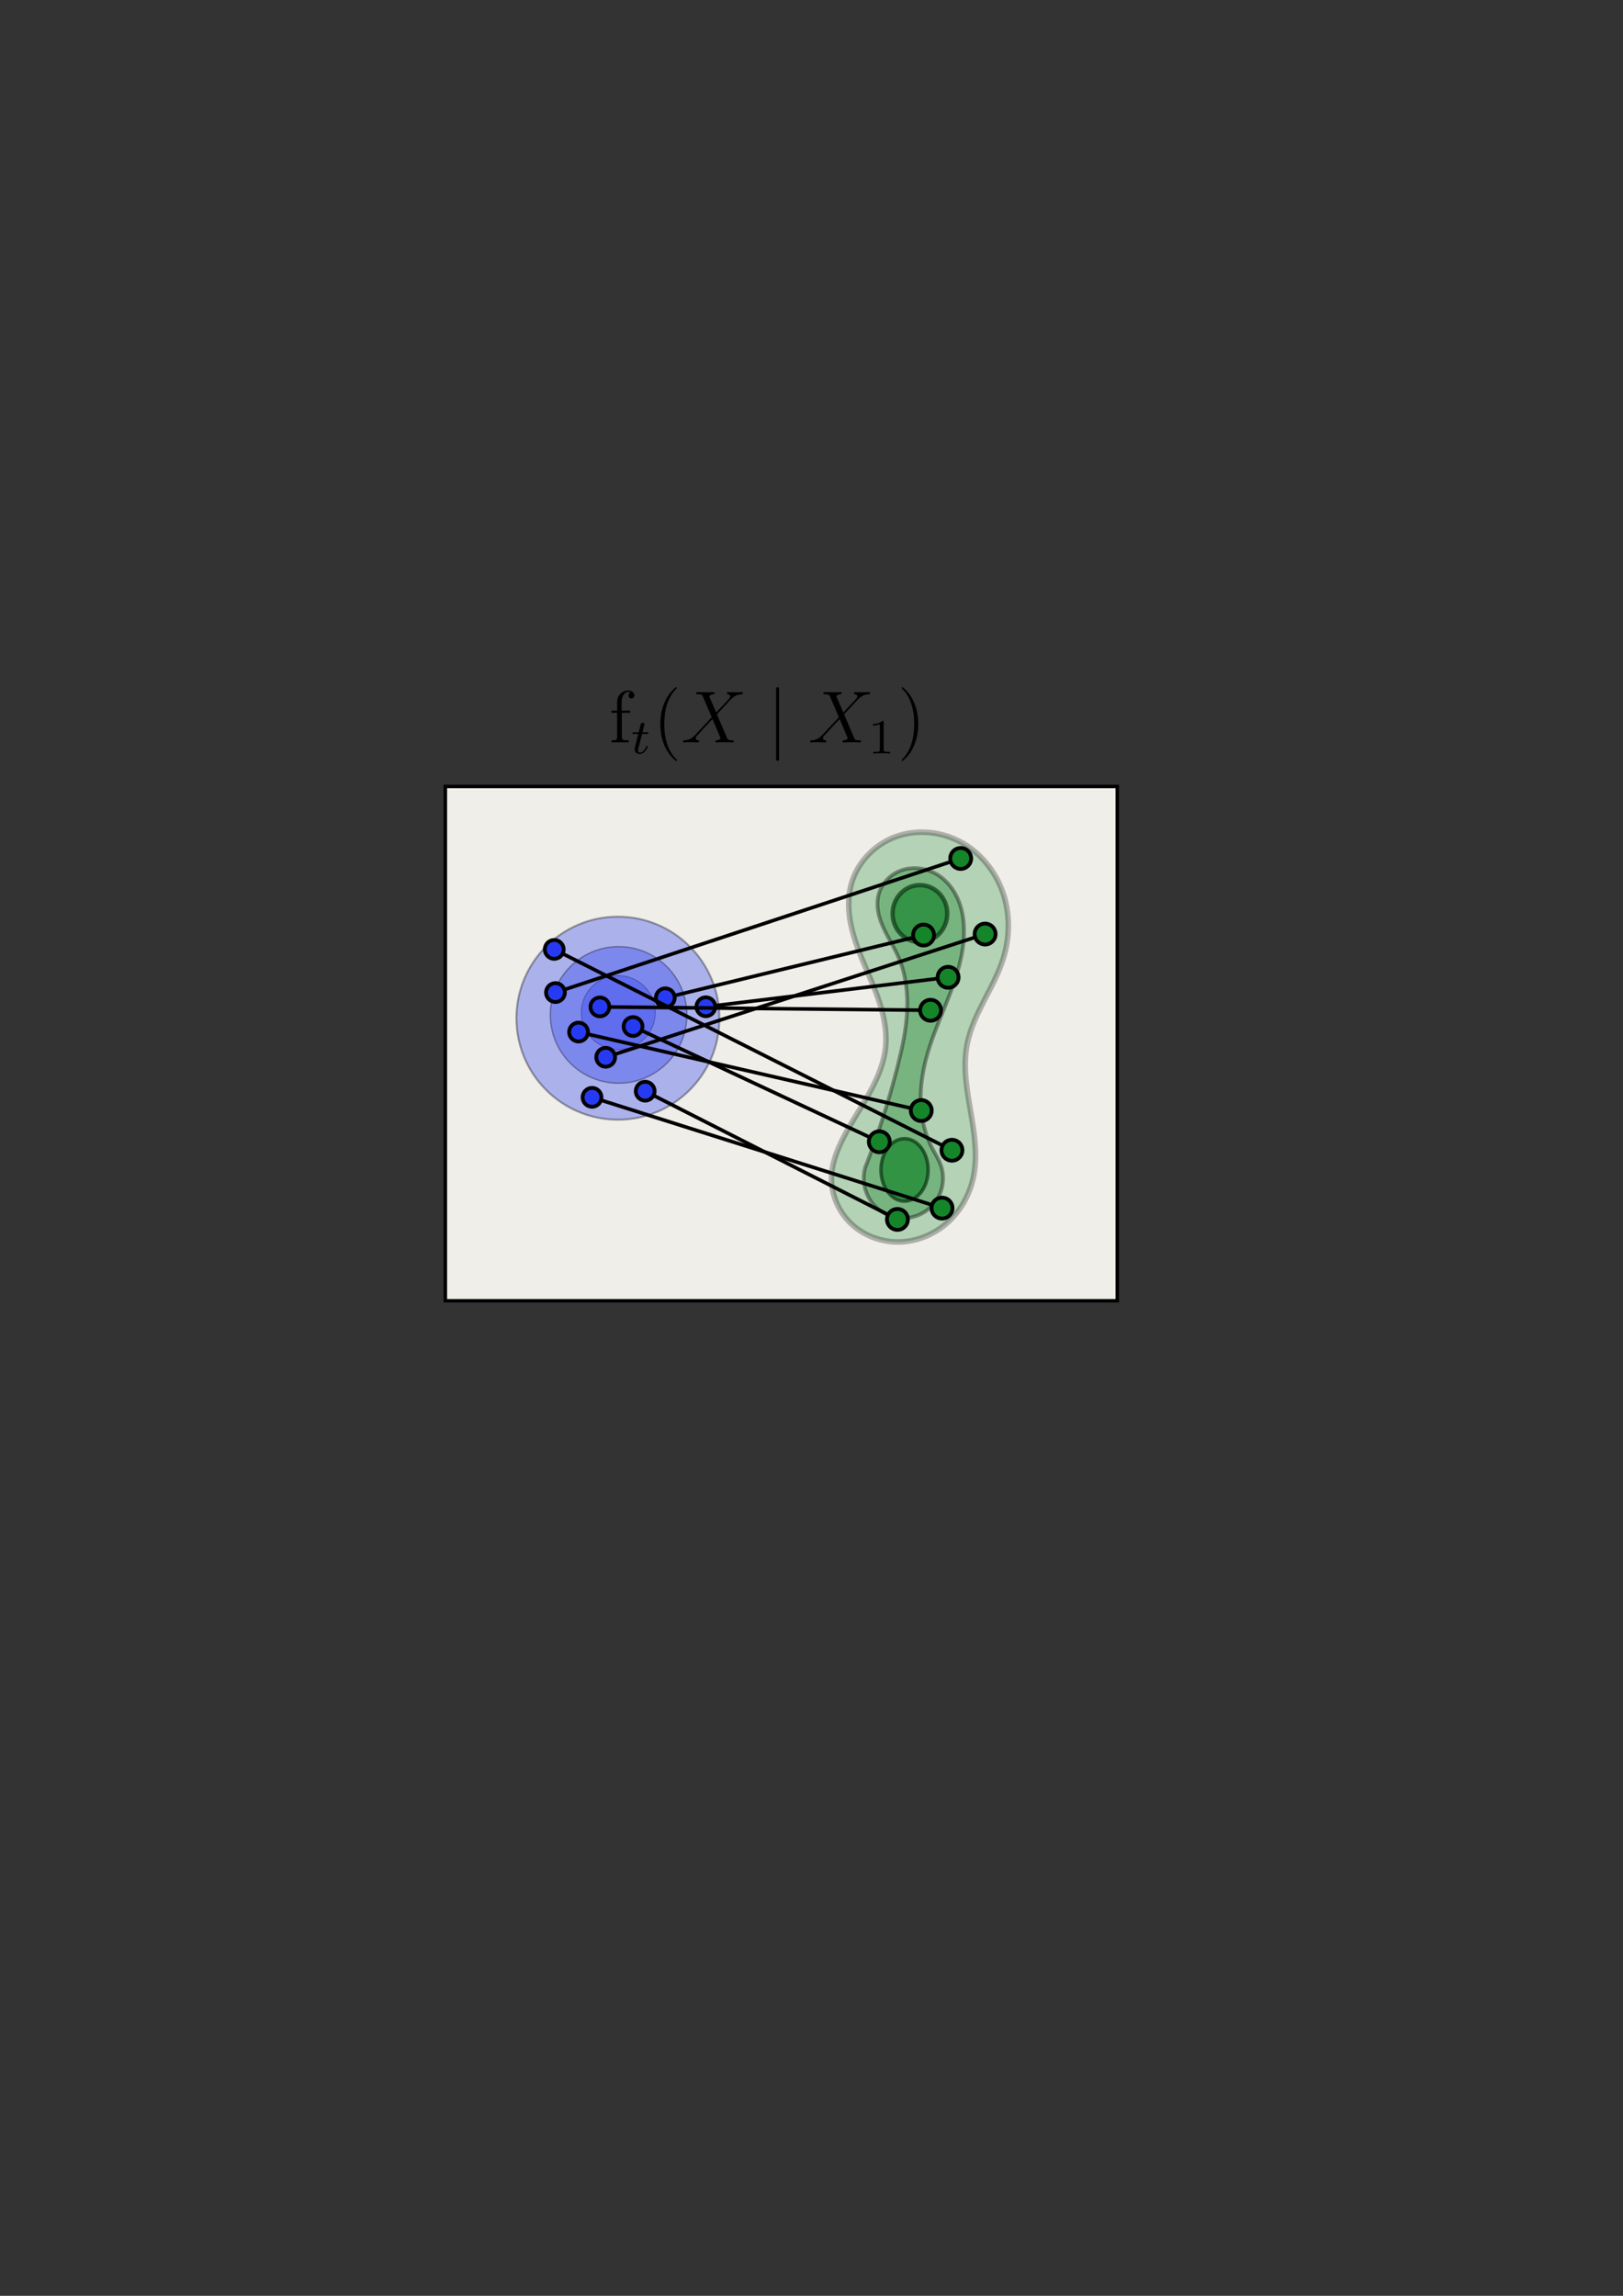 <?xml version="1.0" encoding="UTF-8" standalone="no"?>
<!-- Created with Inkscape (http://www.inkscape.org/) -->

<svg
   width="210mm"
   height="297mm"
   viewBox="0 0 210 297"
   version="1.1"
   id="svg3592"
   sodipodi:docname="conditional.svg"
   inkscape:version="1.2.2 (b0a8486541, 2022-12-01)"
   xmlns:inkscape="http://www.inkscape.org/namespaces/inkscape"
   xmlns:sodipodi="http://sodipodi.sourceforge.net/DTD/sodipodi-0.dtd"
   xmlns:xlink="http://www.w3.org/1999/xlink"
   xmlns="http://www.w3.org/2000/svg"
   xmlns:svg="http://www.w3.org/2000/svg">
  <rect x="0" y="0" width="210" height="297" fill="#333333" stroke="none"/>
  <sodipodi:namedview
     id="namedview3594"
     pagecolor="#ffffff"
     bordercolor="#000000"
     borderopacity="0.25"
     inkscape:showpageshadow="2"
     inkscape:pageopacity="0.0"
     inkscape:pagecheckerboard="0"
     inkscape:deskcolor="#d1d1d1"
     inkscape:document-units="mm"
     showgrid="false"
     inkscape:zoom="1.829812"
     inkscape:cx="371.34962"
     inkscape:cy="561.53309"
     inkscape:window-width="2558"
     inkscape:window-height="1402"
     inkscape:window-x="1080"
     inkscape:window-y="276"
     inkscape:window-maximized="1"
     inkscape:current-layer="layer1" />
  <defs
     id="defs3589">
    <inkscape:path-effect
       effect="spiro"
       id="path-effect7840"
       is_visible="true"
       lpeversion="1" />
    <inkscape:path-effect
       effect="spiro"
       id="path-effect7694"
       is_visible="true"
       lpeversion="1" />
    <inkscape:path-effect
       effect="spiro"
       id="path-effect7053"
       is_visible="true"
       lpeversion="1" />
    <linearGradient
       id="linearGradient6612"
       inkscape:swatch="solid">
      <stop
         style="stop-color:#24e377;stop-opacity:1;"
         offset="0"
         id="stop6610" />
    </linearGradient>
    <inkscape:path-effect
       effect="spiro"
       id="path-effect7053-6"
       is_visible="true"
       lpeversion="1" />
    <inkscape:path-effect
       effect="spiro"
       id="path-effect7053-6-6"
       is_visible="true"
       lpeversion="1" />
    <inkscape:path-effect
       effect="spiro"
       id="path-effect7694-8"
       is_visible="true"
       lpeversion="1" />
    <g
       id="g8983">
      <g
         id="glyph-0-0">
        <path
           d="M 5.625 -8.016 C 5.625 -8.016 5.672 -8.172 5.672 -8.188 C 5.672 -8.297 5.562 -8.297 5.531 -8.297 C 5.422 -8.297 5.422 -8.234 5.359 -8.062 L 3.391 -0.141 C 2.406 -0.266 2.031 -0.766 2.031 -1.484 C 2.031 -1.75 2.031 -2.016 2.594 -3.5 C 2.75 -3.938 2.812 -4.094 2.812 -4.297 C 2.812 -4.844 2.422 -5.266 1.859 -5.266 C 0.766 -5.266 0.328 -3.531 0.328 -3.438 C 0.328 -3.391 0.375 -3.328 0.453 -3.328 C 0.562 -3.328 0.578 -3.375 0.625 -3.547 C 0.906 -4.594 1.391 -5.031 1.828 -5.031 C 1.938 -5.031 2.141 -5.016 2.141 -4.641 C 2.141 -4.594 2.141 -4.328 1.938 -3.797 C 1.297 -2.109 1.297 -1.844 1.297 -1.562 C 1.297 -0.422 2.25 0.031 3.328 0.109 C 3.234 0.484 3.141 0.859 3.047 1.234 C 2.859 1.953 2.766 2.281 2.766 2.328 C 2.766 2.438 2.875 2.438 2.906 2.438 C 2.922 2.438 2.969 2.438 3 2.391 C 3.047 2.344 3.531 0.328 3.578 0.125 C 4.031 0.125 4.969 0.125 6.047 -0.984 C 6.438 -1.422 6.797 -1.969 7 -2.484 C 7.125 -2.797 7.406 -3.859 7.406 -4.469 C 7.406 -5.188 7.047 -5.266 6.938 -5.266 C 6.641 -5.266 6.391 -4.984 6.391 -4.75 C 6.391 -4.609 6.469 -4.516 6.516 -4.469 C 6.625 -4.359 6.938 -4.047 6.938 -3.422 C 6.938 -2.984 6.703 -2.109 5.938 -1.25 C 4.938 -0.125 4.016 -0.125 3.656 -0.125 Z M 5.625 -8.016 "
           id="path8959" />
      </g>
      <g
         id="glyph-0-1">
        <path
           d="M 5.672 -4.875 C 5.281 -4.812 5.141 -4.516 5.141 -4.297 C 5.141 -4 5.359 -3.906 5.531 -3.906 C 5.891 -3.906 6.141 -4.219 6.141 -4.547 C 6.141 -5.047 5.562 -5.266 5.062 -5.266 C 4.344 -5.266 3.938 -4.547 3.828 -4.328 C 3.547 -5.219 2.812 -5.266 2.594 -5.266 C 1.375 -5.266 0.734 -3.703 0.734 -3.438 C 0.734 -3.391 0.781 -3.328 0.859 -3.328 C 0.953 -3.328 0.984 -3.406 1 -3.453 C 1.406 -4.781 2.219 -5.031 2.562 -5.031 C 3.094 -5.031 3.203 -4.531 3.203 -4.25 C 3.203 -3.984 3.125 -3.703 2.984 -3.125 L 2.578 -1.5 C 2.406 -0.781 2.062 -0.125 1.422 -0.125 C 1.359 -0.125 1.062 -0.125 0.812 -0.281 C 1.25 -0.359 1.344 -0.719 1.344 -0.859 C 1.344 -1.094 1.156 -1.25 0.938 -1.25 C 0.641 -1.25 0.328 -0.984 0.328 -0.609 C 0.328 -0.109 0.891 0.125 1.406 0.125 C 1.984 0.125 2.391 -0.328 2.641 -0.828 C 2.828 -0.125 3.438 0.125 3.875 0.125 C 5.094 0.125 5.734 -1.453 5.734 -1.703 C 5.734 -1.766 5.688 -1.812 5.625 -1.812 C 5.516 -1.812 5.5 -1.75 5.469 -1.656 C 5.141 -0.609 4.453 -0.125 3.906 -0.125 C 3.484 -0.125 3.266 -0.438 3.266 -0.922 C 3.266 -1.188 3.312 -1.375 3.5 -2.156 L 3.922 -3.797 C 4.094 -4.5 4.5 -5.031 5.062 -5.031 C 5.078 -5.031 5.422 -5.031 5.672 -4.875 Z M 5.672 -4.875 "
           id="path8962" />
      </g>
      <g
         id="glyph-0-2">
        <path
           d="M 5.672 -4.859 L 4.547 -7.469 C 4.703 -7.75 5.062 -7.812 5.219 -7.812 C 5.281 -7.812 5.422 -7.828 5.422 -8.031 C 5.422 -8.156 5.312 -8.156 5.234 -8.156 C 5.031 -8.156 4.797 -8.141 4.594 -8.141 L 3.891 -8.141 C 3.172 -8.141 2.641 -8.156 2.625 -8.156 C 2.531 -8.156 2.422 -8.156 2.422 -7.938 C 2.422 -7.812 2.516 -7.812 2.672 -7.812 C 3.375 -7.812 3.422 -7.703 3.531 -7.406 L 4.953 -4.094 L 2.359 -1.312 C 1.938 -0.844 1.422 -0.391 0.531 -0.344 C 0.391 -0.328 0.297 -0.328 0.297 -0.125 C 0.297 -0.078 0.312 0 0.438 0 C 0.609 0 0.781 -0.031 0.953 -0.031 L 1.516 -0.031 C 1.906 -0.031 2.312 0 2.688 0 C 2.766 0 2.922 0 2.922 -0.219 C 2.922 -0.328 2.828 -0.344 2.766 -0.344 C 2.516 -0.375 2.359 -0.5 2.359 -0.688 C 2.359 -0.891 2.516 -1.047 2.859 -1.406 L 3.922 -2.562 C 4.188 -2.828 4.812 -3.531 5.078 -3.797 L 6.328 -0.844 C 6.344 -0.828 6.391 -0.703 6.391 -0.688 C 6.391 -0.578 6.125 -0.375 5.75 -0.344 C 5.672 -0.344 5.547 -0.328 5.547 -0.125 C 5.547 0 5.672 0 5.719 0 C 5.922 0 6.172 -0.031 6.375 -0.031 L 7.688 -0.031 C 7.906 -0.031 8.125 0 8.328 0 C 8.422 0 8.547 0 8.547 -0.234 C 8.547 -0.344 8.422 -0.344 8.312 -0.344 C 7.609 -0.359 7.578 -0.422 7.375 -0.859 L 5.797 -4.562 L 7.312 -6.188 C 7.438 -6.312 7.703 -6.609 7.812 -6.734 C 8.328 -7.266 8.812 -7.75 9.781 -7.812 C 9.891 -7.828 10.016 -7.828 10.016 -8.031 C 10.016 -8.156 9.906 -8.156 9.859 -8.156 C 9.688 -8.156 9.516 -8.141 9.344 -8.141 L 8.797 -8.141 C 8.422 -8.141 8 -8.156 7.625 -8.156 C 7.547 -8.156 7.406 -8.156 7.406 -7.953 C 7.406 -7.828 7.484 -7.812 7.547 -7.812 C 7.75 -7.797 7.953 -7.703 7.953 -7.469 L 7.938 -7.453 C 7.922 -7.359 7.906 -7.25 7.766 -7.094 Z M 5.672 -4.859 "
           id="path8965" />
      </g>
      <g
         id="glyph-1-0">
        <path
           d="M 1.766 -3.172 L 2.547 -3.172 C 2.688 -3.172 2.781 -3.172 2.781 -3.328 C 2.781 -3.438 2.688 -3.438 2.547 -3.438 L 1.828 -3.438 L 2.109 -4.562 C 2.141 -4.688 2.141 -4.719 2.141 -4.734 C 2.141 -4.906 2.016 -4.984 1.875 -4.984 C 1.609 -4.984 1.547 -4.766 1.469 -4.406 L 1.219 -3.438 L 0.453 -3.438 C 0.297 -3.438 0.203 -3.438 0.203 -3.281 C 0.203 -3.172 0.297 -3.172 0.438 -3.172 L 1.156 -3.172 L 0.672 -1.266 C 0.625 -1.062 0.562 -0.781 0.562 -0.672 C 0.562 -0.188 0.953 0.078 1.375 0.078 C 2.219 0.078 2.703 -1.047 2.703 -1.141 C 2.703 -1.234 2.641 -1.25 2.594 -1.25 C 2.5 -1.25 2.5 -1.219 2.438 -1.094 C 2.281 -0.703 1.875 -0.141 1.391 -0.141 C 1.234 -0.141 1.125 -0.25 1.125 -0.516 C 1.125 -0.672 1.156 -0.75 1.172 -0.859 Z M 1.766 -3.172 "
           id="path8968" />
      </g>
      <g
         id="glyph-2-0">
        <path
           d="M 3.891 2.906 C 3.891 2.875 3.891 2.844 3.688 2.641 C 2.484 1.438 1.812 -0.531 1.812 -2.969 C 1.812 -5.297 2.375 -7.297 3.766 -8.703 C 3.891 -8.812 3.891 -8.828 3.891 -8.875 C 3.891 -8.938 3.828 -8.969 3.781 -8.969 C 3.625 -8.969 2.641 -8.109 2.062 -6.938 C 1.453 -5.719 1.172 -4.453 1.172 -2.969 C 1.172 -1.906 1.344 -0.484 1.953 0.781 C 2.672 2.219 3.641 3 3.781 3 C 3.828 3 3.891 2.969 3.891 2.906 Z M 3.891 2.906 "
           id="path8971" />
      </g>
      <g
         id="glyph-2-1">
        <path
           d="M 3.375 -2.969 C 3.375 -3.891 3.25 -5.359 2.578 -6.75 C 1.875 -8.188 0.891 -8.969 0.766 -8.969 C 0.719 -8.969 0.656 -8.938 0.656 -8.875 C 0.656 -8.828 0.656 -8.812 0.859 -8.609 C 2.062 -7.406 2.719 -5.422 2.719 -2.984 C 2.719 -0.672 2.156 1.328 0.781 2.734 C 0.656 2.844 0.656 2.875 0.656 2.906 C 0.656 2.969 0.719 3 0.766 3 C 0.922 3 1.906 2.141 2.484 0.969 C 3.094 -0.25 3.375 -1.547 3.375 -2.969 Z M 3.375 -2.969 "
           id="path8974" />
      </g>
      <g
         id="glyph-3-0">
        <path
           d="M 1.906 -8.531 C 1.906 -8.75 1.906 -8.969 1.656 -8.969 C 1.422 -8.969 1.422 -8.75 1.422 -8.531 L 1.422 2.562 C 1.422 2.766 1.422 2.984 1.656 2.984 C 1.906 2.984 1.906 2.766 1.906 2.562 Z M 1.906 -8.531 "
           id="path8977" />
      </g>
      <g
         id="glyph-4-0">
        <path
           d="M 2.5 -5.078 C 2.5 -5.297 2.484 -5.297 2.266 -5.297 C 1.938 -4.984 1.516 -4.797 0.766 -4.797 L 0.766 -4.531 C 0.984 -4.531 1.406 -4.531 1.875 -4.734 L 1.875 -0.656 C 1.875 -0.359 1.844 -0.266 1.094 -0.266 L 0.812 -0.266 L 0.812 0 C 1.141 -0.031 1.828 -0.031 2.188 -0.031 C 2.547 -0.031 3.234 -0.031 3.562 0 L 3.562 -0.266 L 3.281 -0.266 C 2.531 -0.266 2.5 -0.359 2.5 -0.656 Z M 2.5 -5.078 "
           id="path8980" />
      </g>
    </g>
    <g
       id="g12191">
      <g
         id="glyph-0-0-2">
        <path
           d="M 1.297 -5.156 L 0.375 -5.156 L 0.375 -4.812 L 1.297 -4.812 L 1.297 -0.812 C 1.297 -0.391 0.953 -0.359 0.594 -0.359 L 0.391 -0.359 L 0.391 -0.016 L 3.188 -0.016 L 3.188 -0.359 L 2.828 -0.359 C 2.344 -0.359 2.062 -0.391 2.062 -0.906 L 2.062 -4.812 L 3.406 -4.812 L 3.406 -5.156 L 2.031 -5.156 L 2.031 -6.281 C 2.031 -6.688 2.031 -7.062 2.188 -7.438 C 2.344 -7.797 2.641 -8.172 3.062 -8.188 C 3.219 -8.188 3.359 -8.156 3.5 -8.094 C 3.312 -8.016 3.141 -7.891 3.141 -7.625 C 3.141 -7.359 3.328 -7.141 3.609 -7.141 C 3.938 -7.141 4.094 -7.375 4.094 -7.641 C 4.094 -8.156 3.547 -8.422 3.094 -8.422 C 2.312 -8.422 1.625 -7.906 1.391 -7.172 C 1.312 -6.938 1.297 -6.688 1.297 -6.438 Z M 1.297 -5.156 "
           id="path12170" />
      </g>
      <g
         id="glyph-1-0-6">
        <path
           d="M 1.766 -3.172 L 2.547 -3.172 C 2.688 -3.172 2.781 -3.172 2.781 -3.328 C 2.781 -3.438 2.688 -3.438 2.547 -3.438 L 1.828 -3.438 L 2.109 -4.562 C 2.141 -4.688 2.141 -4.719 2.141 -4.734 C 2.141 -4.906 2.016 -4.984 1.875 -4.984 C 1.609 -4.984 1.547 -4.766 1.469 -4.406 L 1.219 -3.438 L 0.453 -3.438 C 0.297 -3.438 0.203 -3.438 0.203 -3.281 C 0.203 -3.172 0.297 -3.172 0.438 -3.172 L 1.156 -3.172 L 0.672 -1.266 C 0.625 -1.062 0.562 -0.781 0.562 -0.672 C 0.562 -0.188 0.953 0.078 1.375 0.078 C 2.219 0.078 2.703 -1.047 2.703 -1.141 C 2.703 -1.234 2.641 -1.25 2.594 -1.25 C 2.5 -1.25 2.5 -1.219 2.438 -1.094 C 2.281 -0.703 1.875 -0.141 1.391 -0.141 C 1.234 -0.141 1.125 -0.25 1.125 -0.516 C 1.125 -0.672 1.156 -0.75 1.172 -0.859 Z M 1.766 -3.172 "
           id="path12173" />
      </g>
      <g
         id="glyph-2-0-1">
        <path
           d="M 3.891 2.906 C 3.891 2.875 3.891 2.844 3.688 2.641 C 2.484 1.438 1.812 -0.531 1.812 -2.969 C 1.812 -5.297 2.375 -7.297 3.766 -8.703 C 3.891 -8.812 3.891 -8.828 3.891 -8.875 C 3.891 -8.938 3.828 -8.969 3.781 -8.969 C 3.625 -8.969 2.641 -8.109 2.062 -6.938 C 1.453 -5.719 1.172 -4.453 1.172 -2.969 C 1.172 -1.906 1.344 -0.484 1.953 0.781 C 2.672 2.219 3.641 3 3.781 3 C 3.828 3 3.891 2.969 3.891 2.906 Z M 3.891 2.906 "
           id="path12176" />
      </g>
      <g
         id="glyph-2-1-0">
        <path
           d="M 3.375 -2.969 C 3.375 -3.891 3.25 -5.359 2.578 -6.75 C 1.875 -8.188 0.891 -8.969 0.766 -8.969 C 0.719 -8.969 0.656 -8.938 0.656 -8.875 C 0.656 -8.828 0.656 -8.812 0.859 -8.609 C 2.062 -7.406 2.719 -5.422 2.719 -2.984 C 2.719 -0.672 2.156 1.328 0.781 2.734 C 0.656 2.844 0.656 2.875 0.656 2.906 C 0.656 2.969 0.719 3 0.766 3 C 0.922 3 1.906 2.141 2.484 0.969 C 3.094 -0.25 3.375 -1.547 3.375 -2.969 Z M 3.375 -2.969 "
           id="path12179" />
      </g>
      <g
         id="glyph-3-0-6">
        <path
           d="M 5.672 -4.859 L 4.547 -7.469 C 4.703 -7.75 5.062 -7.812 5.219 -7.812 C 5.281 -7.812 5.422 -7.828 5.422 -8.031 C 5.422 -8.156 5.312 -8.156 5.234 -8.156 C 5.031 -8.156 4.797 -8.141 4.594 -8.141 L 3.891 -8.141 C 3.172 -8.141 2.641 -8.156 2.625 -8.156 C 2.531 -8.156 2.422 -8.156 2.422 -7.938 C 2.422 -7.812 2.516 -7.812 2.672 -7.812 C 3.375 -7.812 3.422 -7.703 3.531 -7.406 L 4.953 -4.094 L 2.359 -1.312 C 1.938 -0.844 1.422 -0.391 0.531 -0.344 C 0.391 -0.328 0.297 -0.328 0.297 -0.125 C 0.297 -0.078 0.312 0 0.438 0 C 0.609 0 0.781 -0.031 0.953 -0.031 L 1.516 -0.031 C 1.906 -0.031 2.312 0 2.688 0 C 2.766 0 2.922 0 2.922 -0.219 C 2.922 -0.328 2.828 -0.344 2.766 -0.344 C 2.516 -0.375 2.359 -0.5 2.359 -0.688 C 2.359 -0.891 2.516 -1.047 2.859 -1.406 L 3.922 -2.562 C 4.188 -2.828 4.812 -3.531 5.078 -3.797 L 6.328 -0.844 C 6.344 -0.828 6.391 -0.703 6.391 -0.688 C 6.391 -0.578 6.125 -0.375 5.75 -0.344 C 5.672 -0.344 5.547 -0.328 5.547 -0.125 C 5.547 0 5.672 0 5.719 0 C 5.922 0 6.172 -0.031 6.375 -0.031 L 7.688 -0.031 C 7.906 -0.031 8.125 0 8.328 0 C 8.422 0 8.547 0 8.547 -0.234 C 8.547 -0.344 8.422 -0.344 8.312 -0.344 C 7.609 -0.359 7.578 -0.422 7.375 -0.859 L 5.797 -4.562 L 7.312 -6.188 C 7.438 -6.312 7.703 -6.609 7.812 -6.734 C 8.328 -7.266 8.812 -7.75 9.781 -7.812 C 9.891 -7.828 10.016 -7.828 10.016 -8.031 C 10.016 -8.156 9.906 -8.156 9.859 -8.156 C 9.688 -8.156 9.516 -8.141 9.344 -8.141 L 8.797 -8.141 C 8.422 -8.141 8 -8.156 7.625 -8.156 C 7.547 -8.156 7.406 -8.156 7.406 -7.953 C 7.406 -7.828 7.484 -7.812 7.547 -7.812 C 7.75 -7.797 7.953 -7.703 7.953 -7.469 L 7.938 -7.453 C 7.922 -7.359 7.906 -7.25 7.766 -7.094 Z M 5.672 -4.859 "
           id="path12182" />
      </g>
      <g
         id="glyph-4-0-1">
        <path
           d="M 1.906 -8.531 C 1.906 -8.75 1.906 -8.969 1.656 -8.969 C 1.422 -8.969 1.422 -8.75 1.422 -8.531 L 1.422 2.562 C 1.422 2.766 1.422 2.984 1.656 2.984 C 1.906 2.984 1.906 2.766 1.906 2.562 Z M 1.906 -8.531 "
           id="path12185" />
      </g>
      <g
         id="glyph-5-0">
        <path
           d="M 2.5 -5.078 C 2.5 -5.297 2.484 -5.297 2.266 -5.297 C 1.938 -4.984 1.516 -4.797 0.766 -4.797 L 0.766 -4.531 C 0.984 -4.531 1.406 -4.531 1.875 -4.734 L 1.875 -0.656 C 1.875 -0.359 1.844 -0.266 1.094 -0.266 L 0.812 -0.266 L 0.812 0 C 1.141 -0.031 1.828 -0.031 2.188 -0.031 C 2.547 -0.031 3.234 -0.031 3.562 0 L 3.562 -0.266 L 3.281 -0.266 C 2.531 -0.266 2.5 -0.359 2.5 -0.656 Z M 2.5 -5.078 "
           id="path12188" />
      </g>
    </g>
  </defs>
  <g
     inkscape:label="Layer 1"
     inkscape:groupmode="layer"
     id="layer1"
     style="display:inline">
    <rect
       style="fill:#f0eee9;fill-opacity:1;stroke:#000000;stroke-width:0.447;stroke-dasharray:none"
       id="rect8062"
       width="86.942"
       height="66.536"
       x="57.624"
       y="101.74"
       inkscape:export-filename="conditional-path.png"
       inkscape:export-xdpi="96.099998"
       inkscape:export-ydpi="96.099998" />
    <circle
       style="display:inline;opacity:0.336;fill:#263bf1;fill-opacity:1;stroke:#000000;stroke-width:0.262"
       id="path7387-5"
       cx="79.953"
       cy="131.72"
       r="13.133" />
    <circle
       style="display:inline;opacity:0.336;fill:#263bf1;fill-opacity:1;stroke:#000000;stroke-width:0.176"
       id="path7387-5-2"
       cx="80.04"
       cy="131.297"
       r="8.835" />
    <circle
       style="display:inline;opacity:0.336;fill:#263bf1;fill-opacity:1;stroke:#000000;stroke-width:0.095"
       id="path7387-5-2-5"
       cx="80"
       cy="130.997"
       r="4.788" />
    <circle
       style="fill:#263bf1;fill-opacity:1;stroke:#000000;stroke-width:0.491"
       id="path7455"
       cx="77.621"
       cy="130.258"
       r="1.22" />
    <circle
       style="display:inline;fill:#263bf1;fill-opacity:1;stroke:#000000;stroke-width:0.491"
       id="path7455-4"
       cx="71.871"
       cy="128.404"
       r="1.22" />
    <circle
       style="display:inline;fill:#263bf1;fill-opacity:1;stroke:#000000;stroke-width:0.491"
       id="path7455-7"
       cx="81.91"
       cy="132.795"
       r="1.22" />
    <circle
       style="display:inline;fill:#263bf1;fill-opacity:1;stroke:#000000;stroke-width:0.491"
       id="path7455-44"
       cx="91.33"
       cy="130.24"
       r="1.22" />
    <circle
       style="display:inline;fill:#263bf1;fill-opacity:1;stroke:#000000;stroke-width:0.491"
       id="path7455-3"
       cx="83.48"
       cy="141.162"
       r="1.22" />
    <circle
       style="display:inline;fill:#263bf1;fill-opacity:1;stroke:#000000;stroke-width:0.491"
       id="path7455-0"
       cx="78.369"
       cy="136.773"
       r="1.22" />
    <circle
       style="display:inline;fill:#263bf1;fill-opacity:1;stroke:#000000;stroke-width:0.491"
       id="path7455-78"
       cx="71.712"
       cy="122.821"
       r="1.22" />
    <circle
       style="display:inline;fill:#263bf1;fill-opacity:1;stroke:#000000;stroke-width:0.491"
       id="path7455-6"
       cx="86.084"
       cy="129.079"
       r="1.22" />
    <circle
       style="display:inline;fill:#263bf1;fill-opacity:1;stroke:#000000;stroke-width:0.491"
       id="path7455-6-8"
       cx="74.857"
       cy="133.512"
       r="1.22" />
    <circle
       style="display:inline;fill:#263bf1;fill-opacity:1;stroke:#000000;stroke-width:0.491"
       id="path7455-6-84"
       cx="76.603"
       cy="141.957"
       r="1.22" />
    <path
       style="opacity:0.27;fill:#15852a;fill-opacity:1;stroke:#000000;stroke-width:0.723"
       d="m 125.934,152.351 c -0.481,2.233 -1.655,4.324 -3.364,5.839 -1.709,1.515 -3.954,2.435 -6.238,2.476 -2.284,0.041 -4.586,-0.814 -6.237,-2.393 -1.651,-1.579 -2.612,-3.875 -2.503,-6.157 0.062,-1.309 0.459,-2.582 0.982,-3.784 0.957,-2.199 2.33,-4.185 3.535,-6.258 1.204,-2.073 2.261,-4.302 2.482,-6.69 0.168,-1.815 -0.157,-3.648 -0.696,-5.39 -0.54,-1.742 -1.292,-3.408 -2.004,-5.087 -0.712,-1.678 -1.39,-3.383 -1.77,-5.166 -0.38,-1.783 -0.453,-3.661 0.04,-5.416 0.779,-2.778 3.003,-5.078 5.711,-6.075 2.708,-0.996 5.831,-0.709 8.378,0.647 2.547,1.356 4.503,3.735 5.472,6.453 0.969,2.718 0.969,5.748 0.134,8.51 -0.591,1.954 -1.577,3.761 -2.511,5.576 -0.933,1.816 -1.829,3.682 -2.215,5.687 -0.547,2.84 -0.041,5.763 0.45,8.613 0.491,2.85 0.964,5.785 0.355,8.612 z"
       id="path7692"
       inkscape:original-d="m 125.93419,152.35111 c 0.2686,5.74125 -12.2284,-0.15514 -18.34205,-0.23334 -6.11368,-0.0782 0.6545,-2.52205 0.98229,-3.78369 0.32783,-1.26167 4.0107,-8.63171 6.01661,-12.9482 2.00587,-4.31648 -2.95392,-14.0388 -4.43032,-21.05882 -1.4764,-7.02004 13.12913,6.35739 19.69423,9.53547 6.56511,3.17806 -3.15066,7.50949 -4.72544,11.26362 -1.57479,3.75412 0.53608,11.48373 0.80468,17.22496 z"
       inkscape:path-effect="#path-effect7694" />
    <ellipse
       style="opacity:0.687;fill:#15852a;fill-opacity:1;stroke:#000000;stroke-width:0.457"
       id="path7778"
       cx="117.038"
       cy="151.346"
       rx="3.048"
       ry="4.04" />
    <ellipse
       style="opacity:0.67;fill:#15852a;fill-opacity:1;stroke:#000000;stroke-width:0.57"
       id="path7780"
       cx="119.03"
       cy="118.191"
       rx="3.537"
       ry="3.691" />
    <path
       style="opacity:0.38;fill:#15852a;fill-opacity:1;stroke:#000000;stroke-width:0.491"
       d="m 111.959,151.013 c -0.451,1.547 -0.118,3.302 0.867,4.577 0.986,1.275 2.6,2.039 4.211,1.992 1.611,-0.046 3.178,-0.902 4.089,-2.232 0.91,-1.33 1.141,-3.1 0.602,-4.619 -0.28,-0.788 -0.746,-1.494 -1.132,-2.236 -0.956,-1.84 -1.412,-3.917 -1.465,-5.989 -0.053,-2.072 0.288,-4.142 0.859,-6.135 0.749,-2.613 1.887,-5.095 2.863,-7.632 0.976,-2.537 1.799,-5.178 1.874,-7.896 0.039,-1.43 -0.135,-2.88 -0.653,-4.214 -0.517,-1.334 -1.392,-2.549 -2.579,-3.348 -1.335,-0.899 -3.068,-1.226 -4.611,-0.766 -0.771,0.23 -1.487,0.651 -2.052,1.224 -0.566,0.573 -0.979,1.297 -1.168,2.08 -0.169,0.698 -0.161,1.433 -0.034,2.14 0.127,0.707 0.371,1.389 0.667,2.044 0.592,1.31 1.393,2.518 1.964,3.837 0.944,2.184 1.226,4.612 1.108,6.988 -0.119,2.376 -0.625,4.716 -1.205,7.024 -1.123,4.469 -2.527,8.868 -4.203,13.161 z"
       id="path7838"
       inkscape:original-d="m 111.95889,151.01293 c -1.40133,4.38672 6.51254,-0.18763 9.76841,-0.28185 3.25588,-0.0942 -0.75429,-1.49022 -1.13184,-2.23573 -0.37755,-0.7455 -0.40413,-8.08278 -0.60659,-12.12456 -0.20246,-4.04179 3.1577,-10.35189 4.73615,-15.52823 1.57845,-5.17634 -2.15436,-5.04109 -3.23194,-7.56203 -1.07758,-2.52094 -5.22051,1.6922 -7.83116,2.53791 -2.61065,0.8457 1.73188,5.34802 2.59743,8.02163 0.86554,2.67361 -0.0646,9.34154 -0.0973,14.01191 -0.0327,4.67037 -2.80187,8.77423 -4.2032,13.16095 z"
       inkscape:path-effect="#path-effect7840" />
    <circle
       style="fill:#15852a;fill-opacity:1;stroke:#000000;stroke-width:0.491"
       id="path7844"
       cx="121.889"
       cy="156.288"
       r="1.354" />
    <circle
       style="display:inline;fill:#15852a;fill-opacity:1;stroke:#000000;stroke-width:0.491"
       id="path7844-2"
       cx="119.2"
       cy="143.669"
       r="1.354" />
    <circle
       style="display:inline;fill:#15852a;fill-opacity:1;stroke:#000000;stroke-width:0.491"
       id="path7844-5"
       cx="122.675"
       cy="126.43"
       r="1.354" />
    <circle
       style="display:inline;fill:#15852a;fill-opacity:1;stroke:#000000;stroke-width:0.491"
       id="path7844-4"
       cx="120.404"
       cy="130.694"
       r="1.354" />
    <circle
       style="display:inline;fill:#15852a;fill-opacity:1;stroke:#000000;stroke-width:0.491"
       id="path7844-8"
       cx="119.5"
       cy="120.963"
       r="1.354" />
    <circle
       style="display:inline;fill:#15852a;fill-opacity:1;stroke:#000000;stroke-width:0.491"
       id="path7844-7"
       cx="123.172"
       cy="148.802"
       r="1.354" />
    <circle
       style="display:inline;fill:#15852a;fill-opacity:1;stroke:#000000;stroke-width:0.491"
       id="path7844-0"
       cx="113.776"
       cy="147.705"
       r="1.354" />
    <circle
       style="display:inline;fill:#15852a;fill-opacity:1;stroke:#000000;stroke-width:0.491"
       id="path7844-6"
       cx="127.461"
       cy="120.835"
       r="1.354" />
    <circle
       style="display:inline;fill:#15852a;fill-opacity:1;stroke:#000000;stroke-width:0.491"
       id="path7844-64"
       cx="116.117"
       cy="157.751"
       r="1.354" />
    <circle
       style="display:inline;fill:#15852a;fill-opacity:1;stroke:#000000;stroke-width:0.491"
       id="path7844-9"
       cx="124.304"
       cy="111.056"
       r="1.354" />
    <path
       style="fill:none;fill-rule:evenodd;stroke:#000000;stroke-width:0.465;stroke-linecap:butt;stroke-linejoin:miter;stroke-dasharray:none;stroke-opacity:1"
       d="M 72.801,123.37 121.963,148.192"
       id="path7972"
       inkscape:connector-type="polyline"
       inkscape:connector-curvature="0"
       inkscape:connection-end="#path7844-7"
       inkscape:connection-start="#path7455-78" />
    <path
       style="fill:none;fill-rule:evenodd;stroke:#000000;stroke-width:0.465;stroke-linecap:butt;stroke-linejoin:miter;stroke-dasharray:none;stroke-opacity:1"
       d="m 83.014,133.312 29.535,13.819"
       id="path7992"
       inkscape:connector-type="polyline"
       inkscape:connector-curvature="0"
       inkscape:connection-start="#path7455-7"
       inkscape:connection-end="#path7844-0" />
    <path
       style="fill:none;fill-rule:evenodd;stroke:#000000;stroke-width:0.465;stroke-linecap:butt;stroke-linejoin:miter;stroke-dasharray:none;stroke-opacity:1"
       d="m 78.84,130.271 40.209,0.409"
       id="path7994"
       inkscape:connector-type="polyline"
       inkscape:connector-curvature="0"
       inkscape:connection-start="#path7455"
       inkscape:connection-end="#path7844-4" />
    <path
       style="fill:none;fill-rule:evenodd;stroke:#000000;stroke-width:0.465;stroke-linecap:butt;stroke-linejoin:miter;stroke-dasharray:none;stroke-opacity:1"
       d="m 84.567,141.715 30.342,15.423"
       id="path7996"
       inkscape:connector-type="polyline"
       inkscape:connector-curvature="0"
       inkscape:connection-start="#path7455-3"
       inkscape:connection-end="#path7844-64"
       sodipodi:nodetypes="cc" />
    <path
       style="fill:none;fill-rule:evenodd;stroke:#000000;stroke-width:0.465;stroke-linecap:butt;stroke-linejoin:miter;stroke-dasharray:none;stroke-opacity:1"
       d="m 76.046,133.784 41.834,9.583"
       id="path7998"
       inkscape:connector-type="polyline"
       inkscape:connector-curvature="0"
       inkscape:connection-start="#path7455-6-8"
       inkscape:connection-end="#path7844-2" />
    <path
       style="fill:none;fill-rule:evenodd;stroke:#000000;stroke-width:0.465;stroke-linecap:butt;stroke-linejoin:miter;stroke-dasharray:none;stroke-opacity:1"
       d="M 79.528,136.396 126.173,121.253"
       id="path8000"
       inkscape:connector-type="polyline"
       inkscape:connector-curvature="0"
       inkscape:connection-start="#path7455-0"
       inkscape:connection-end="#path7844-6" />
    <path
       style="fill:none;fill-rule:evenodd;stroke:#000000;stroke-width:0.465;stroke-linecap:butt;stroke-linejoin:miter;stroke-dasharray:none;stroke-opacity:1"
       d="m 87.269,128.791 30.915,-7.509"
       id="path8002"
       inkscape:connector-type="polyline"
       inkscape:connector-curvature="0"
       inkscape:connection-start="#path7455-6"
       inkscape:connection-end="#path7844-8" />
    <path
       style="fill:none;fill-rule:evenodd;stroke:#000000;stroke-width:0.465;stroke-linecap:butt;stroke-linejoin:miter;stroke-dasharray:none;stroke-opacity:1"
       d="m 92.541,130.093 28.789,-3.5"
       id="path8004"
       inkscape:connector-type="polyline"
       inkscape:connector-curvature="0"
       inkscape:connection-start="#path7455-44"
       inkscape:connection-end="#path7844-5" />
    <path
       style="fill:none;fill-rule:evenodd;stroke:#000000;stroke-width:0.465;stroke-linecap:butt;stroke-linejoin:miter;stroke-dasharray:none;stroke-opacity:1"
       d="m 77.765,142.325 42.832,13.554"
       id="path8006"
       inkscape:connector-type="polyline"
       inkscape:connector-curvature="0"
       inkscape:connection-start="#path7455-6-84"
       inkscape:connection-end="#path7844"
       sodipodi:nodetypes="cc" />
    <path
       style="fill:none;fill-rule:evenodd;stroke:#000000;stroke-width:0.465;stroke-linecap:butt;stroke-linejoin:miter;stroke-dasharray:none;stroke-opacity:1"
       d="M 73.029,128.021 123.018,111.482"
       id="path8008"
       inkscape:connector-type="polyline"
       inkscape:connector-curvature="0"
       inkscape:connection-start="#path7455-4"
       inkscape:connection-end="#path7844-9" />
    <use
       xlink:href="#glyph-0-0-2"
       x="15.856"
       y="20.922"
       id="use12195"
       transform="matrix(0.798,0,0,0.798,66.16,79.352)"
       style="fill:#000000;fill-opacity:1" />
    <use
       xlink:href="#glyph-1-0-6"
       x="19.432"
       y="22.715"
       id="use12199"
       transform="matrix(0.798,0,0,0.798,66.16,79.352)"
       style="fill:#000000;fill-opacity:1" />
    <use
       xlink:href="#glyph-2-0-1"
       x="22.988"
       y="20.922"
       id="use12203"
       transform="matrix(0.798,0,0,0.798,66.16,79.352)"
       style="fill:#000000;fill-opacity:1" />
    <use
       xlink:href="#glyph-3-0-6"
       x="27.541"
       y="20.922"
       id="use12207"
       transform="matrix(0.798,0,0,0.798,66.16,79.352)"
       style="fill:#000000;fill-opacity:1" />
    <use
       xlink:href="#glyph-4-0-1"
       x="41.511"
       y="20.922"
       id="use12211"
       transform="matrix(0.798,0,0,0.798,66.16,79.352)"
       style="fill:#000000;fill-opacity:1" />
    <use
       xlink:href="#glyph-3-0-6"
       x="48.156"
       y="20.922"
       id="use12215"
       transform="matrix(0.798,0,0,0.798,66.16,79.352)"
       style="fill:#000000;fill-opacity:1" />
    <use
       xlink:href="#glyph-5-0"
       x="57.874"
       y="22.715"
       id="use12219"
       transform="matrix(0.798,0,0,0.798,66.16,79.352)"
       style="fill:#000000;fill-opacity:1" />
    <use
       xlink:href="#glyph-2-1-0"
       x="62.606"
       y="20.922"
       id="use12223"
       transform="matrix(0.798,0,0,0.798,66.16,79.352)"
       style="fill:#000000;fill-opacity:1" />
  </g>
</svg>
